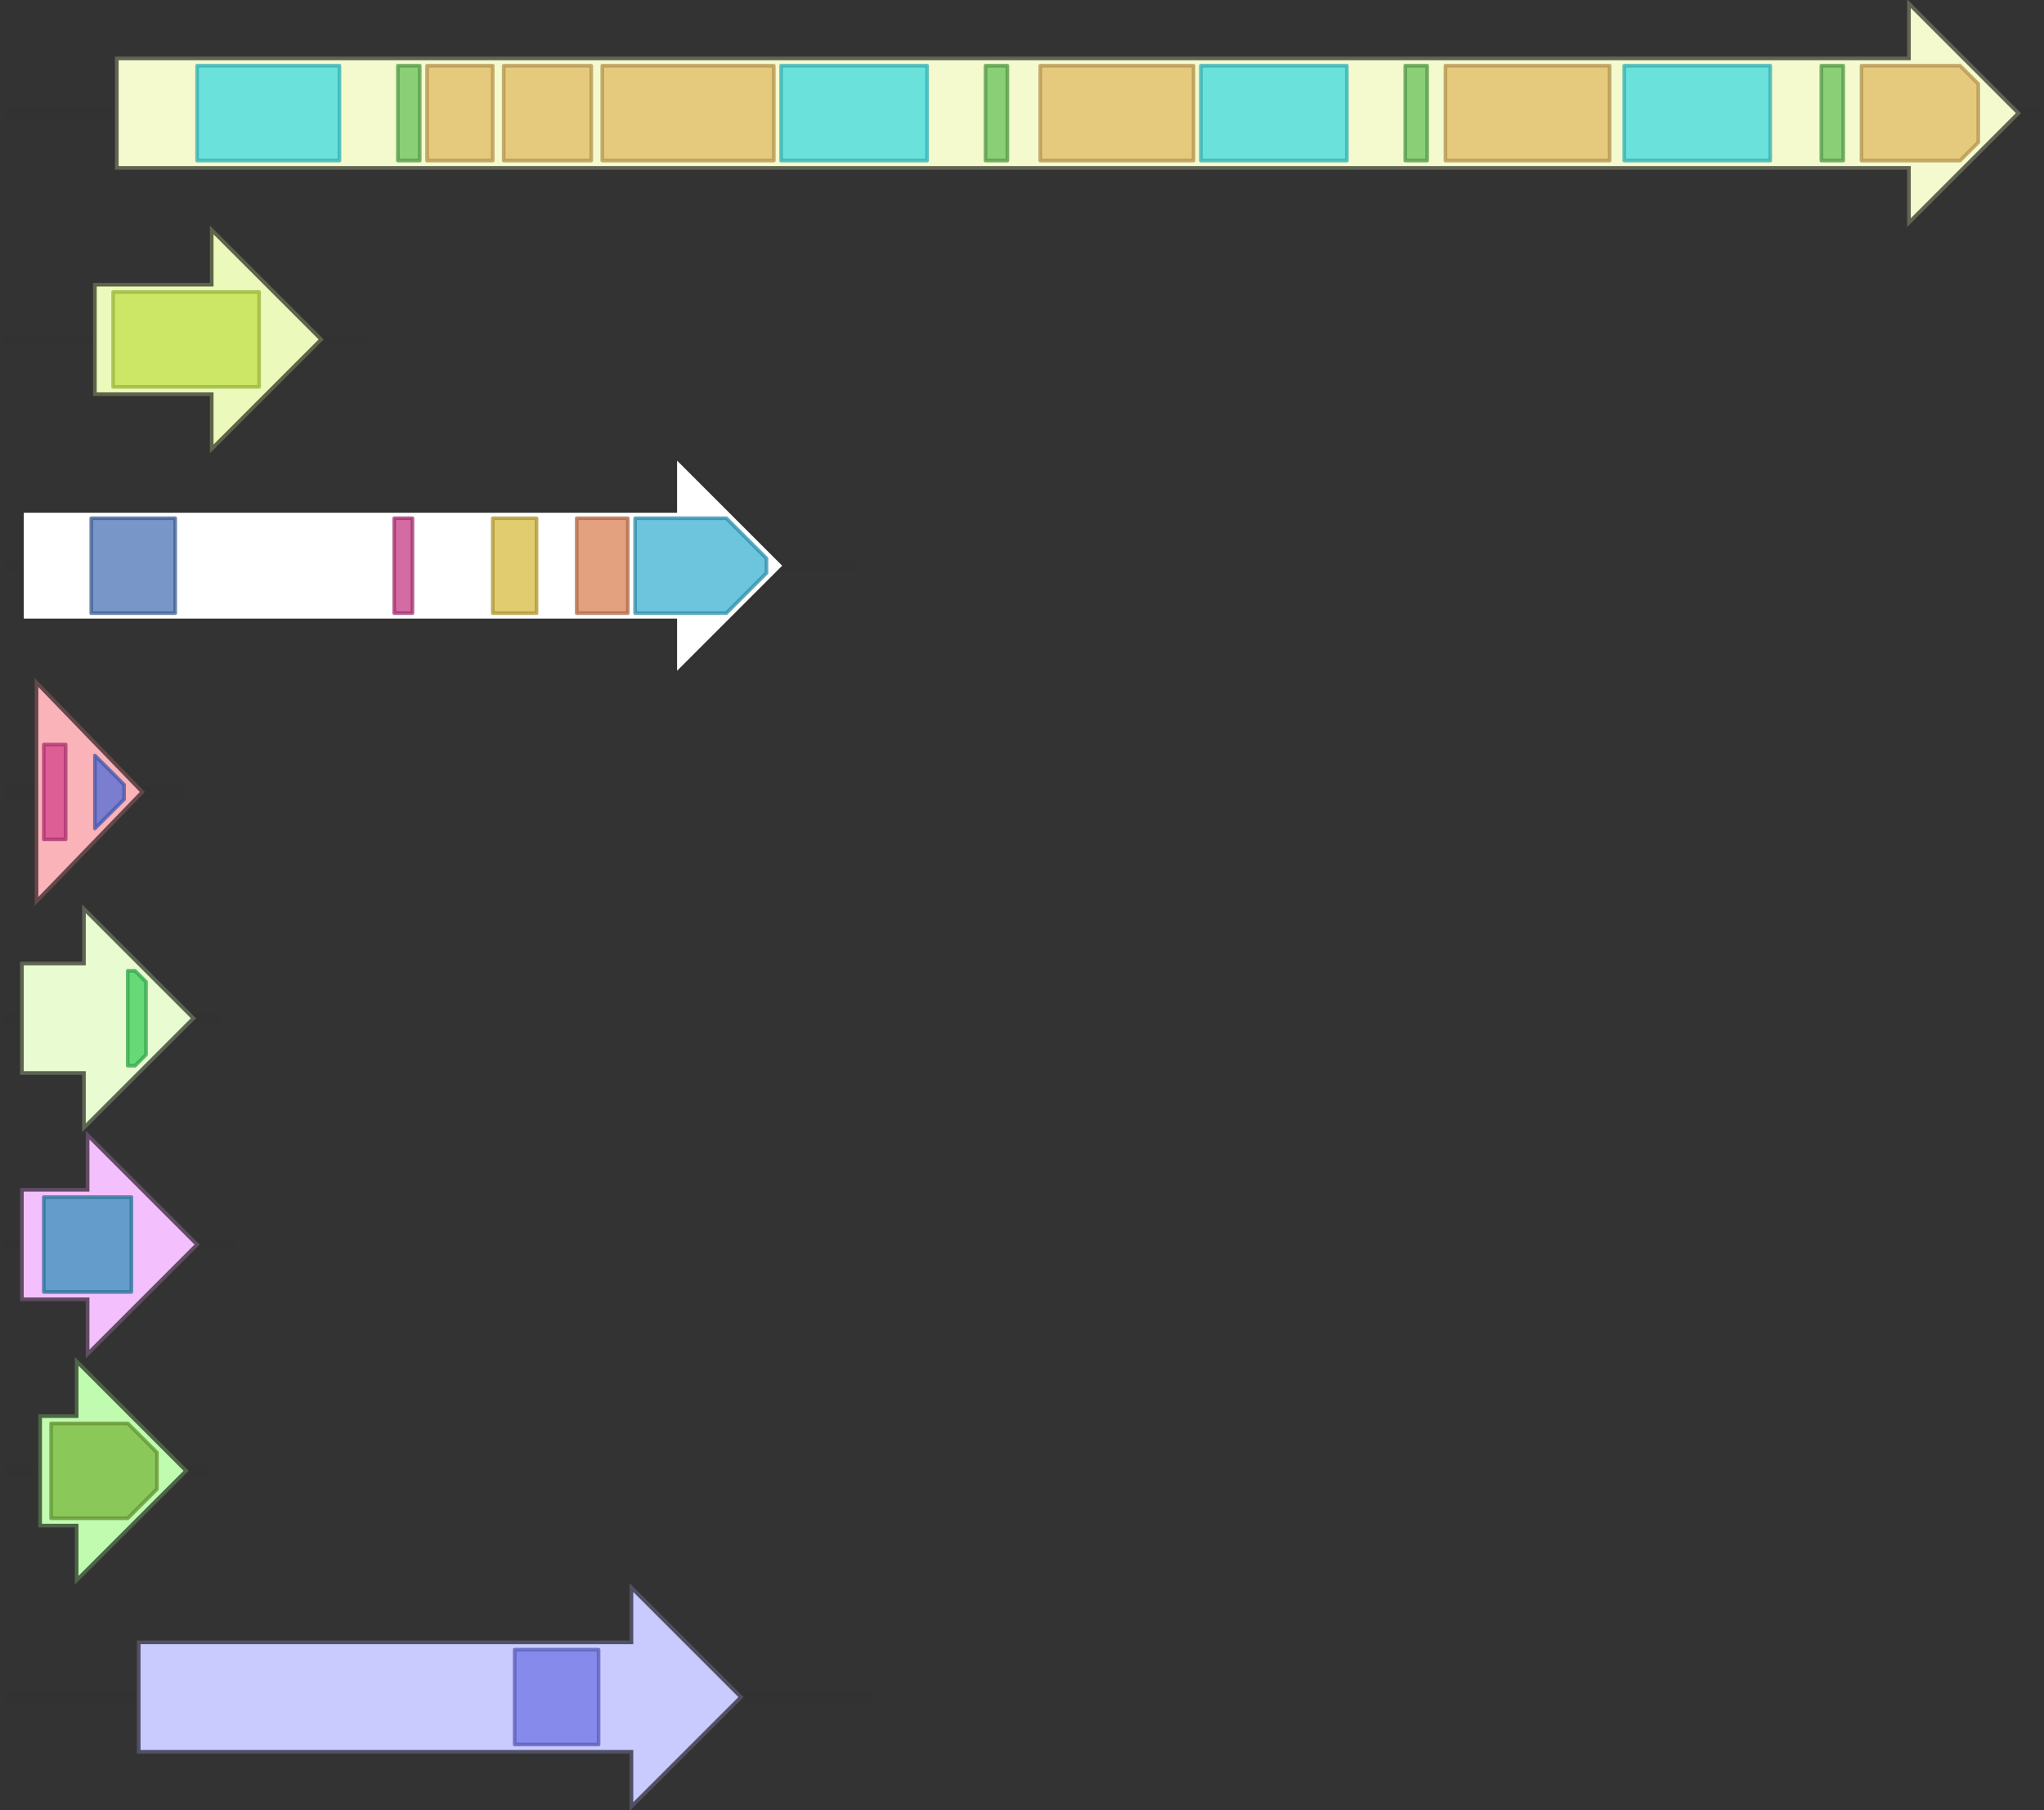 <svg version="1.1" baseProfile="full" xmlns="http://www.w3.org/2000/svg" width="560" height="496">
	<rect width="100%" height="100%" fill="#333333" stroke="none"/>
	<line x1="1" y1="31" x2="559" y2="31" style="stroke:rgb(50,50,50); stroke-width:3 "/>
	<line x1="1" y1="93" x2="101" y2="93" style="stroke:rgb(50,50,50); stroke-width:3 "/>
	<line x1="1" y1="155" x2="235" y2="155" style="stroke:rgb(50,50,50); stroke-width:3 "/>
	<line x1="1" y1="217" x2="51" y2="217" style="stroke:rgb(50,50,50); stroke-width:3 "/>
	<line x1="1" y1="279" x2="61" y2="279" style="stroke:rgb(50,50,50); stroke-width:3 "/>
	<line x1="1" y1="341" x2="64" y2="341" style="stroke:rgb(50,50,50); stroke-width:3 "/>
	<line x1="1" y1="403" x2="57" y2="403" style="stroke:rgb(50,50,50); stroke-width:3 "/>
	<line x1="1" y1="465" x2="239" y2="465" style="stroke:rgb(50,50,50); stroke-width:3 "/>
	<g>
		<title>HTS1</title>
		<polygon class="HTS1" points="32,16 523,16 523,1 553,31 523,61 523,46 32,46" fill="rgb(244,250,206)" fill-opacity="1.0" stroke="rgb(97,100,82)" stroke-width="1" />
		<g>
			<title>PF00501</title>
			<rect class="PF00501" x="54" y="18" stroke-linejoin="round" width="39" height="26" fill="rgb(60,217,223)" stroke="rgb(48,173,178)" stroke-width="1" opacity="0.75" />
		</g>
		<g>
			<title>PF00550</title>
			<rect class="PF00550" x="109" y="18" stroke-linejoin="round" width="6" height="26" fill="rgb(103,191,88)" stroke="rgb(82,152,70)" stroke-width="1" opacity="0.75" />
		</g>
		<g>
			<title>PF00668</title>
			<rect class="PF00668" x="117" y="18" stroke-linejoin="round" width="18" height="26" fill="rgb(224,184,98)" stroke="rgb(179,147,78)" stroke-width="1" opacity="0.75" />
		</g>
		<g>
			<title>PF00668</title>
			<rect class="PF00668" x="138" y="18" stroke-linejoin="round" width="24" height="26" fill="rgb(224,184,98)" stroke="rgb(179,147,78)" stroke-width="1" opacity="0.75" />
		</g>
		<g>
			<title>PF00668</title>
			<rect class="PF00668" x="165" y="18" stroke-linejoin="round" width="47" height="26" fill="rgb(224,184,98)" stroke="rgb(179,147,78)" stroke-width="1" opacity="0.75" />
		</g>
		<g>
			<title>PF00501</title>
			<rect class="PF00501" x="214" y="18" stroke-linejoin="round" width="40" height="26" fill="rgb(60,217,223)" stroke="rgb(48,173,178)" stroke-width="1" opacity="0.75" />
		</g>
		<g>
			<title>PF00550</title>
			<rect class="PF00550" x="270" y="18" stroke-linejoin="round" width="6" height="26" fill="rgb(103,191,88)" stroke="rgb(82,152,70)" stroke-width="1" opacity="0.75" />
		</g>
		<g>
			<title>PF00668</title>
			<rect class="PF00668" x="285" y="18" stroke-linejoin="round" width="42" height="26" fill="rgb(224,184,98)" stroke="rgb(179,147,78)" stroke-width="1" opacity="0.75" />
		</g>
		<g>
			<title>PF00501</title>
			<rect class="PF00501" x="329" y="18" stroke-linejoin="round" width="40" height="26" fill="rgb(60,217,223)" stroke="rgb(48,173,178)" stroke-width="1" opacity="0.75" />
		</g>
		<g>
			<title>PF00550</title>
			<rect class="PF00550" x="385" y="18" stroke-linejoin="round" width="6" height="26" fill="rgb(103,191,88)" stroke="rgb(82,152,70)" stroke-width="1" opacity="0.75" />
		</g>
		<g>
			<title>PF00668</title>
			<rect class="PF00668" x="396" y="18" stroke-linejoin="round" width="45" height="26" fill="rgb(224,184,98)" stroke="rgb(179,147,78)" stroke-width="1" opacity="0.75" />
		</g>
		<g>
			<title>PF00501</title>
			<rect class="PF00501" x="445" y="18" stroke-linejoin="round" width="40" height="26" fill="rgb(60,217,223)" stroke="rgb(48,173,178)" stroke-width="1" opacity="0.75" />
		</g>
		<g>
			<title>PF00550</title>
			<rect class="PF00550" x="499" y="18" stroke-linejoin="round" width="6" height="26" fill="rgb(103,191,88)" stroke="rgb(82,152,70)" stroke-width="1" opacity="0.75" />
		</g>
		<g>
			<title>PF00668</title>
			<polygon class="PF00668" points="510,18 537,18 542,23 542,39 537,44 510,44" stroke-linejoin="round" width="32" height="26" fill="rgb(224,184,98)" stroke="rgb(179,147,78)" stroke-width="1" opacity="0.75" />
		</g>
	</g>
	<g>
		<title>toxa</title>
		<polygon class="toxa" points="26,78 58,78 58,63 88,93 58,123 58,108 26,108" fill="rgb(235,249,187)" fill-opacity="1.0" stroke="rgb(94,99,74)" stroke-width="1" />
		<g>
			<title>PF07690</title>
			<rect class="PF07690" x="31" y="80" stroke-linejoin="round" width="40" height="26" fill="rgb(193,224,74)" stroke="rgb(154,179,59)" stroke-width="1" opacity="0.75" />
		</g>
	</g>
	<g>
		<polygon class="NoName" points="6,140 185,140 185,125 215,155 185,185 185,170 6,170" fill="rgb(255,255,255)" fill-opacity="1.0" stroke="rgb(50,50,50)" stroke-width="1" />
		<g>
			<title>PF16073</title>
			<rect class="PF16073" x="25" y="142" stroke-linejoin="round" width="23" height="26" fill="rgb(77,115,183)" stroke="rgb(61,91,146)" stroke-width="1" opacity="0.75" />
		</g>
		<g>
			<title>PF08354</title>
			<rect class="PF08354" x="108" y="142" stroke-linejoin="round" width="5" height="26" fill="rgb(199,58,132)" stroke="rgb(159,46,105)" stroke-width="1" opacity="0.75" />
		</g>
		<g>
			<title>PF13452</title>
			<rect class="PF13452" x="135" y="142" stroke-linejoin="round" width="12" height="26" fill="rgb(215,186,64)" stroke="rgb(172,148,51)" stroke-width="1" opacity="0.75" />
		</g>
		<g>
			<title>PF01575</title>
			<rect class="PF01575" x="158" y="142" stroke-linejoin="round" width="14" height="26" fill="rgb(218,129,86)" stroke="rgb(174,103,68)" stroke-width="1" opacity="0.75" />
		</g>
		<g>
			<title>PF00698</title>
			<polygon class="PF00698" points="174,142 199,142 210,153 210,157 199,168 174,168" stroke-linejoin="round" width="36" height="26" fill="rgb(59,176,209)" stroke="rgb(47,140,167)" stroke-width="1" opacity="0.75" />
		</g>
	</g>
	<g>
		<title>toxD</title>
		<polygon class="toxD" points="10,202 10,202 10,187 39,217 10,247 10,232 10,232" fill="rgb(250,179,185)" fill-opacity="1.0" stroke="rgb(100,71,73)" stroke-width="1" />
		<g>
			<title>PF08240</title>
			<rect class="PF08240" x="12" y="204" stroke-linejoin="round" width="6" height="26" fill="rgb(211,65,138)" stroke="rgb(168,51,110)" stroke-width="1" opacity="0.75" />
		</g>
		<g>
			<title>PF00107</title>
			<polygon class="PF00107" points="26,207 34,215 34,219 26,227" stroke-linejoin="round" width="8" height="26" fill="rgb(81,108,215)" stroke="rgb(64,86,172)" stroke-width="1" opacity="0.75" />
		</g>
	</g>
	<g>
		<title>TOXE</title>
		<polygon class="TOXE" points="6,264 23,264 23,249 53,279 23,309 23,294 6,294" fill="rgb(232,251,209)" fill-opacity="1.0" stroke="rgb(92,100,83)" stroke-width="1" />
		<g>
			<title>PF13637</title>
			<polygon class="PF13637" points="35,266 37,266 40,269 40,289 37,292 35,292" stroke-linejoin="round" width="5" height="26" fill="rgb(62,205,90)" stroke="rgb(49,164,72)" stroke-width="1" opacity="0.75" />
		</g>
	</g>
	<g>
		<title>TOXF</title>
		<polygon class="TOXF" points="6,326 24,326 24,311 54,341 24,371 24,356 6,356" fill="rgb(243,191,252)" fill-opacity="1.0" stroke="rgb(97,76,100)" stroke-width="1" />
		<g>
			<title>PF01063</title>
			<rect class="PF01063" x="12" y="328" stroke-linejoin="round" width="24" height="26" fill="rgb(52,144,188)" stroke="rgb(41,115,150)" stroke-width="1" opacity="0.75" />
		</g>
	</g>
	<g>
		<title>TOXG</title>
		<polygon class="TOXG" points="11,388 21,388 21,373 51,403 21,433 21,418 11,418" fill="rgb(193,251,176)" fill-opacity="1.0" stroke="rgb(77,100,70)" stroke-width="1" />
		<g>
			<title>PF01212</title>
			<polygon class="PF01212" points="14,390 35,390 43,398 43,408 35,416 14,416" stroke-linejoin="round" width="29" height="26" fill="rgb(121,182,62)" stroke="rgb(96,145,49)" stroke-width="1" opacity="0.75" />
		</g>
	</g>
	<g>
		<title>TOXH</title>
		<polygon class="TOXH" points="38,450 173,450 173,435 203,465 173,495 173,480 38,480" fill="rgb(201,202,254)" fill-opacity="1.0" stroke="rgb(80,80,101)" stroke-width="1" />
		<g>
			<title>PF00109</title>
			<rect class="PF00109" x="141" y="452" stroke-linejoin="round" width="23" height="26" fill="rgb(112,116,228)" stroke="rgb(89,92,182)" stroke-width="1" opacity="0.75" />
		</g>
	</g>
</svg>
